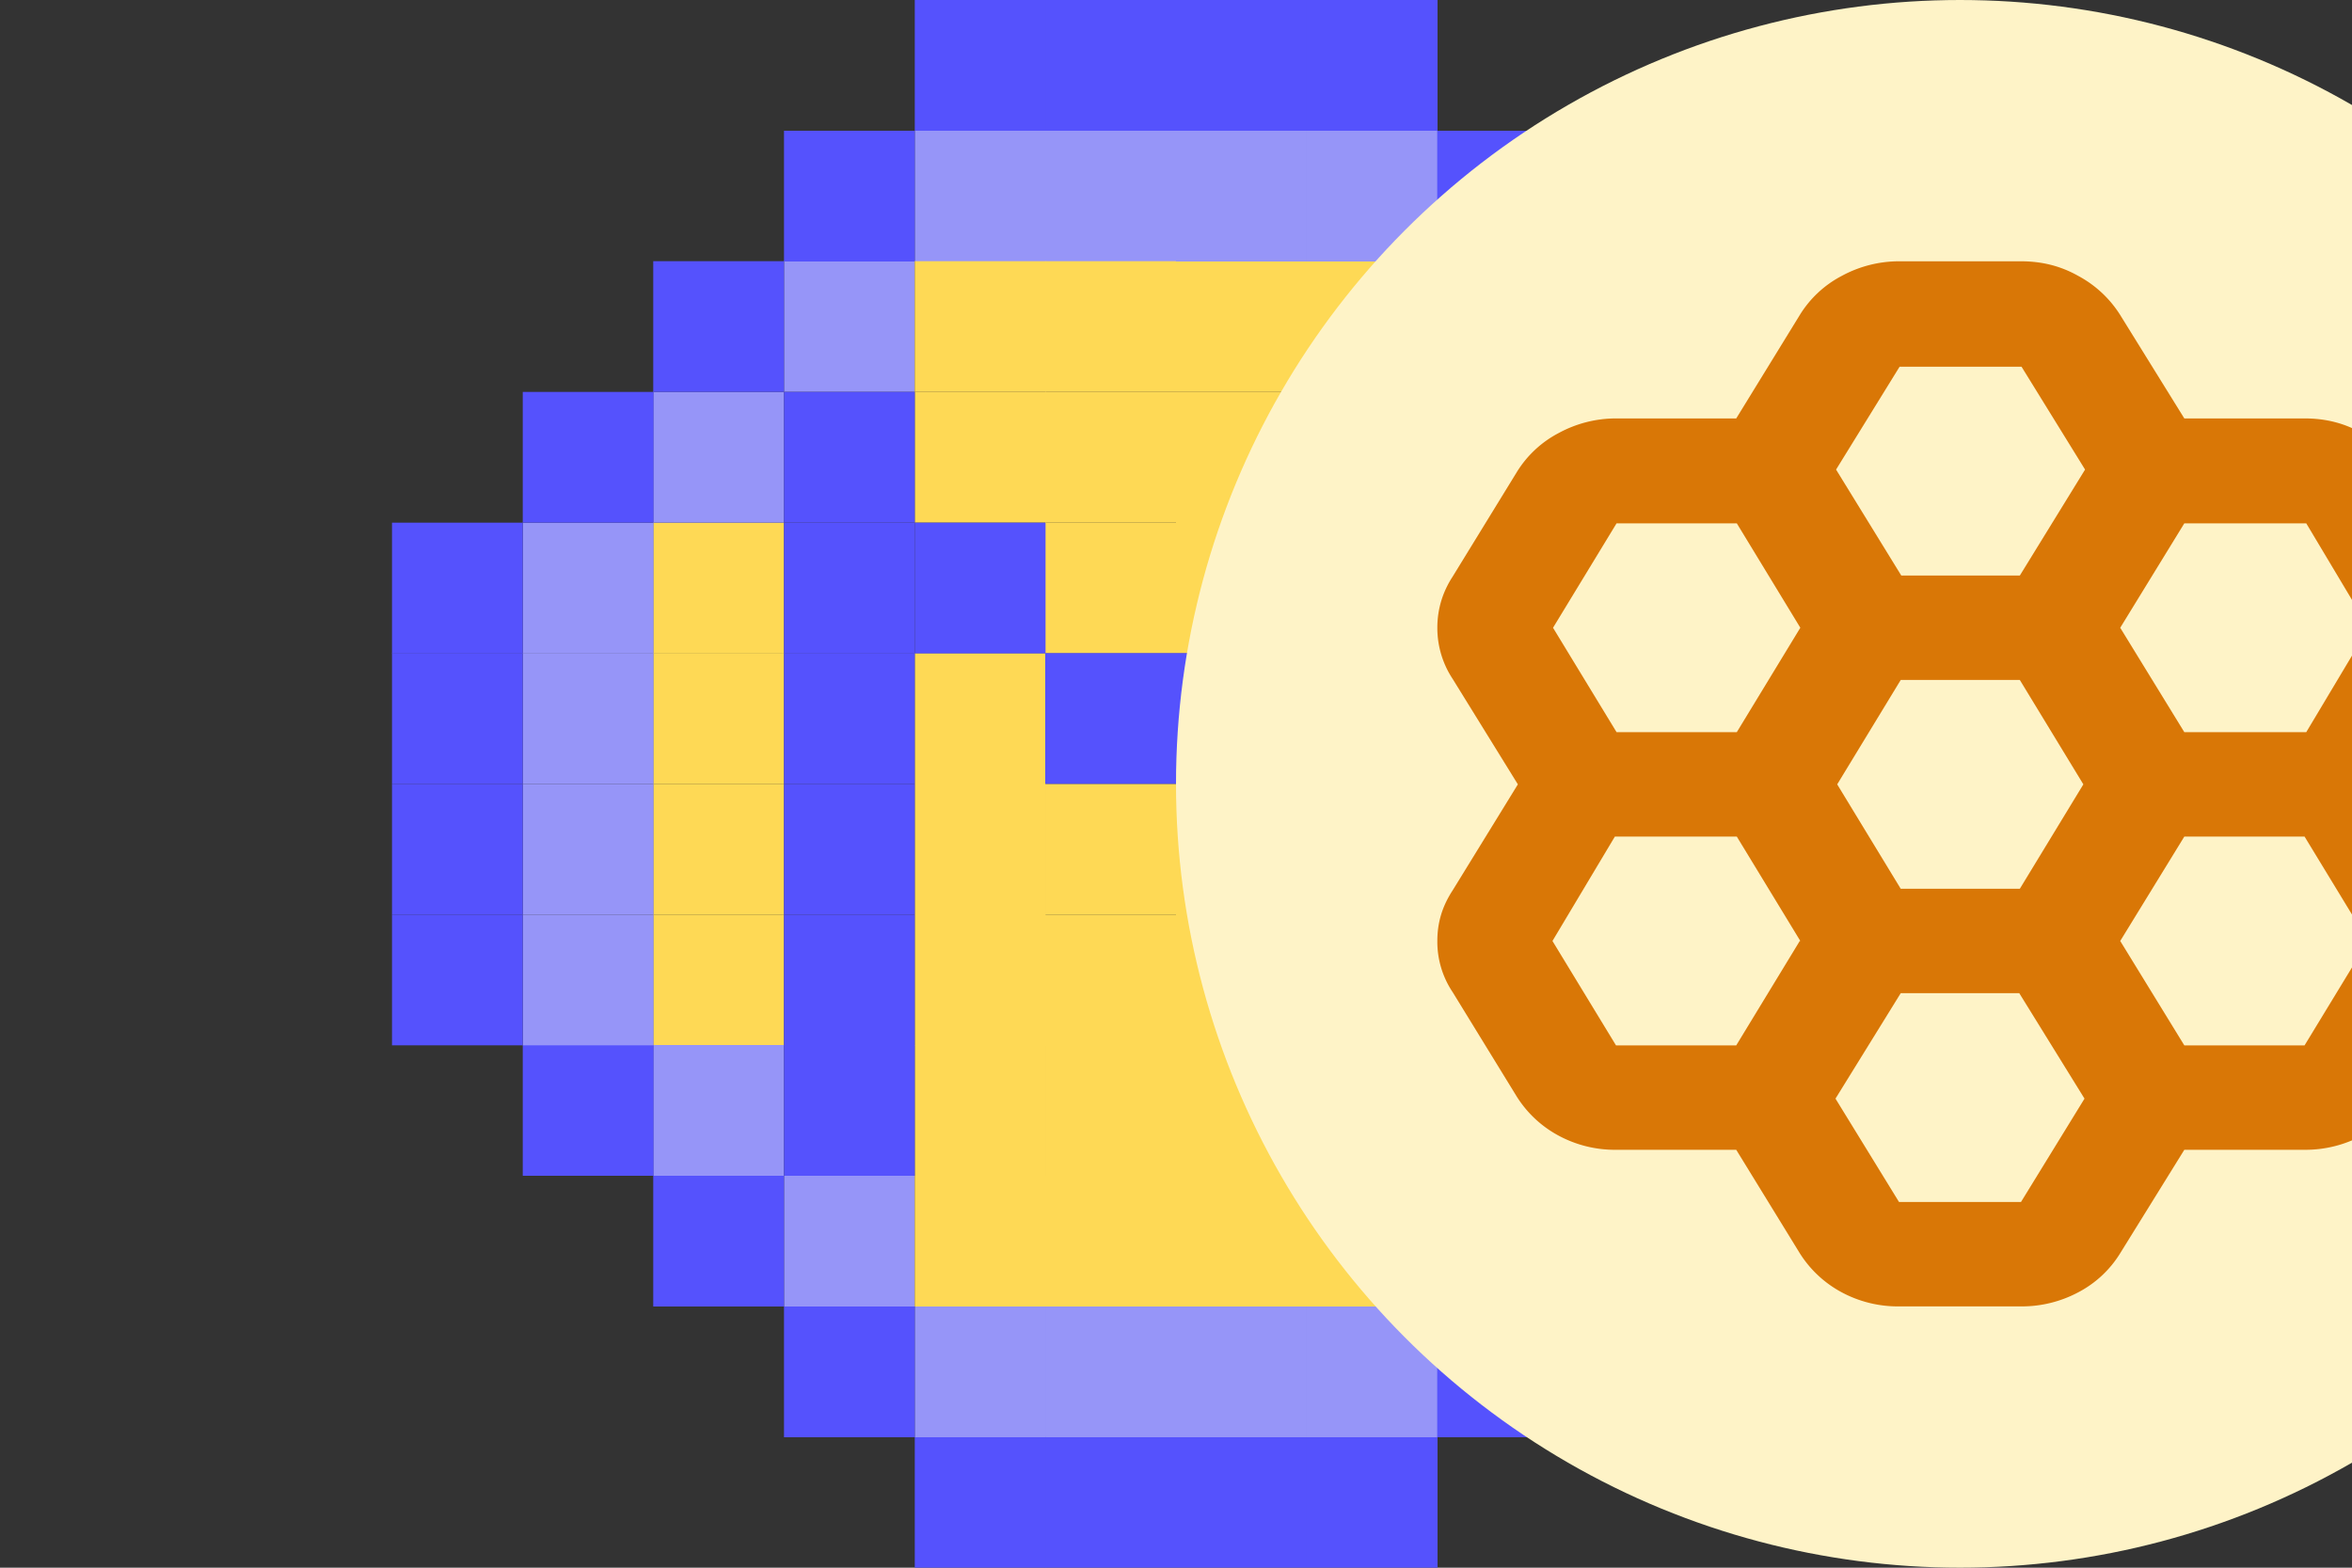 <svg xmlns="http://www.w3.org/2000/svg" viewBox="0 0 192 128"><rect x="0" y="0" width="192" height="128" fill="#333333" stroke="none"/><svg viewBox="0 0 128 128"><path fill="#FED955" d="M21.325 42.675H32V53.35H21.325zm0 21.325H32v10.675H21.325z"/><path fill="#FED955" d="M21.325 53.325H32V64H21.325zm0 21.35H32V85.35H21.325zM64 21.325h10.675V32H64zM64 96h10.675v10.675H64zm10.675-74.675H85.35V32H74.675z"/><path fill="#9695F8" d="M85.325 21.325H96V32H85.325zm-53.325 0h10.675V32H32zm64 64h10.675V96H96zm-74.675 0H32V96H21.325z"/><path fill="#9695F8" d="M74.675 10.675H85.35V21.35H74.675z"/><path fill="#5552FD" d="M74.675 0H85.35v10.675H74.675zm0 117.325H85.35V128H74.675z"/><path fill="#9695F8" d="M74.675 106.675H85.35v10.675H74.675zm-21.35-96H64V21.35H53.325z"/><path fill="#5552FD" d="M53.325 0H64v10.675H53.325zm0 117.325H64V128H53.325z"/><path fill="#9695F8" d="M53.325 106.675H64v10.675H53.325zm10.675-96h10.675V21.35H64z"/><path fill="#5552FD" d="M64 0h10.675v10.675H64zm0 117.325h10.675V128H64z"/><path fill="#9695F8" d="M64 106.675h10.675v10.675H64zm-21.325-96H53.35V21.35H42.675z"/><path fill="#5552FD" d="M42.675 0H53.35v10.675H42.675zm0 117.325H53.35V128H42.675z"/><path fill="#9695F8" d="M42.675 106.675H53.35v10.675H42.675zM96 32h10.675v10.675H96zm-74.675 0H32v10.675H21.325zm64 64H96v10.675H85.325zM32 96h10.675v10.675H32zm74.675-53.325h10.675V53.35h-10.675zm-96 0H21.35V53.35H10.675z"/><path fill="#5552FD" d="M0 42.675h10.675V53.35H0zM10.675 32H21.35v10.675H10.675zm96 0h10.675v10.675h-10.675zm-21.35 74.675H96v10.675H85.325zm-74.65-21.35H21.35V96H10.675zm10.65-64H32V32H21.325zm74.675 0h10.675V32H96zM96 96h10.675v10.675H96zm-74.675 0H32v10.675H21.325zM32 10.675h10.675V21.35H32zm53.325 0H96V21.35H85.325zm21.35 74.65h10.675V96h-10.675zM32 106.675h10.675v10.675H32zm85.325-64H128V53.35h-10.675z"/><path fill="#9695F8" d="M106.675 53.325h10.675V64h-10.675zm-96 0H21.35V64H10.675z"/><path fill="#5552FD" d="M0 53.325h10.675V64H0zm117.325 0H128V64h-10.675z"/><path fill="#9695F8" d="M106.675 64h10.675v10.675h-10.675zm-96 0H21.35v10.675H10.675z"/><path fill="#5552FD" d="M0 64h10.675v10.675H0zm117.325 0H128v10.675h-10.675z"/><path fill="#9695F8" d="M106.675 74.675h10.675V85.35h-10.675zm-96 0H21.35V85.35H10.675z"/><path fill="#5552FD" d="M0 74.675h10.675V85.35H0zm117.325 0H128V85.35h-10.675z"/><path fill="#FED955" d="M74.675 96H85.35v10.675H74.675zM64 42.675h10.675V53.35H64zM64 64h10.675v10.675H64zm0 10.675h10.675V85.35H64zM64 32h10.675v10.675H64z"/><path fill="#FED955" d="M64 85.325h10.675V96H64zM42.675 64H53.35v10.675H42.675zm0-10.675H53.35V64H42.675zm0 21.35H53.35V85.35H42.675zm0-42.675H53.35v10.675H42.675z"/><path fill="#FED955" d="M42.675 85.325H53.35V96H42.675zm32-21.325H85.35v10.675H74.675zm0-10.675H85.35V64H74.675zm0 21.35H85.35V85.35H74.675zm0-42.675H85.35v10.675H74.675z"/><path fill="#FED955" d="M74.675 85.325H85.35V96H74.675zm-21.35-64H64V32H53.325zm0 74.675H64v10.675H53.325z"/><path fill="#FED955" d="M42.675 21.325H53.35V32H42.675zm0 74.675H53.35v10.675H42.675zm10.65-53.325H64V53.35H53.325zm0 21.325H64v10.675H53.325z"/><path fill="#5552FD" d="M42.675 42.675H53.35V53.35H42.675zM64 53.325h10.675V64H64zm21.325-10.65H96V53.35H85.325zm0 21.325H96v10.675H85.325z"/><path fill="#5552FD" d="M85.325 53.325H96V64H85.325zm0 21.35H96V85.35H85.325zm0-42.675H96v10.675H85.325z"/><path fill="#5552FD" d="M85.325 85.325H96V96H85.325zM32 42.675h10.675V53.35H32zM32 64h10.675v10.675H32z"/><path fill="#5552FD" d="M32 53.325h10.675V64H32zm0 21.35h10.675V85.35H32zM32 32h10.675v10.675H32z"/><path fill="#5552FD" d="M32 85.325h10.675V96H32zm42.675-42.65H85.35V53.35H74.675zm-21.35 10.65H64V64H53.325z"/><path fill="#FED955" d="M53.325 74.675H64V85.35H53.325zm0-42.675H64v10.675H53.325z"/><path fill="#FED955" d="M53.325 85.325H64V96H53.325zM96 42.675h10.675V53.35H96zM96 64h10.675v10.675H96z"/><path fill="#FED955" d="M96 53.325h10.675V64H96zm0 21.35h10.675V85.35H96z"/></svg><svg x="64" viewBox="0 0 128 128"><circle cx="64" cy="64" r="64" fill="#FEF3C7"/><path fill="#D97706" d="M45.734 93.88h-9.816a9.7 9.7 0 0 1-4.676-1.152 9.14 9.14 0 0 1-3.426-3.196l-5.232-8.524a7.4 7.4 0 0 1-1.25-4.178c0-1.534.416-2.856 1.25-4.134l5.324-8.654-5.324-8.61a7.54 7.54 0 0 1-1.25-4.176c0-1.492.416-2.9 1.25-4.178l5.232-8.524a8.8 8.8 0 0 1 3.426-3.198 9.8 9.8 0 0 1 4.676-1.192h9.816l5.186-8.44a8.8 8.8 0 0 1 3.426-3.196 9.8 9.8 0 0 1 4.676-1.194h9.956c1.712 0 3.24.384 4.676 1.194a9.14 9.14 0 0 1 3.426 3.196l5.232 8.44h9.816c1.714 0 3.24.382 4.676 1.192a9.14 9.14 0 0 1 3.426 3.198l5.186 8.524c.834 1.28 1.25 2.644 1.25 4.178s-.416 2.898-1.25 4.176l-5.324 8.61 5.324 8.654c.834 1.28 1.25 2.642 1.25 4.134a7.53 7.53 0 0 1-1.25 4.178l-5.186 8.524a8.8 8.8 0 0 1-3.426 3.196 9.8 9.8 0 0 1-4.676 1.152h-9.816l-5.232 8.44a8.8 8.8 0 0 1-3.426 3.196 9.8 9.8 0 0 1-4.676 1.15H59.02a9.7 9.7 0 0 1-4.676-1.15 9.14 9.14 0 0 1-3.426-3.196zm36.578-34.1h9.954l5.094-8.524-5.094-8.526h-9.954l-5.232 8.526zm-23.15 12.788h9.722l5.186-8.526-5.186-8.524h-9.722l-5.186 8.524zm0-25.574h9.722l5.326-8.654-5.186-8.396h-9.956l-5.184 8.396 5.324 8.654zm-8.196 4.26L45.78 42.73h-9.816l-5.186 8.526 5.186 8.524h9.816zm0 25.576-5.186-8.524h-9.954l-5.094 8.524 5.186 8.524h9.816l5.186-8.524zm8.196 4.262-5.326 8.61 5.186 8.44h9.956l5.186-8.44-5.326-8.61h-9.722zm23.15 4.262h9.816l5.186-8.524-5.186-8.524h-9.816L77.08 76.83z"/></svg></svg>
